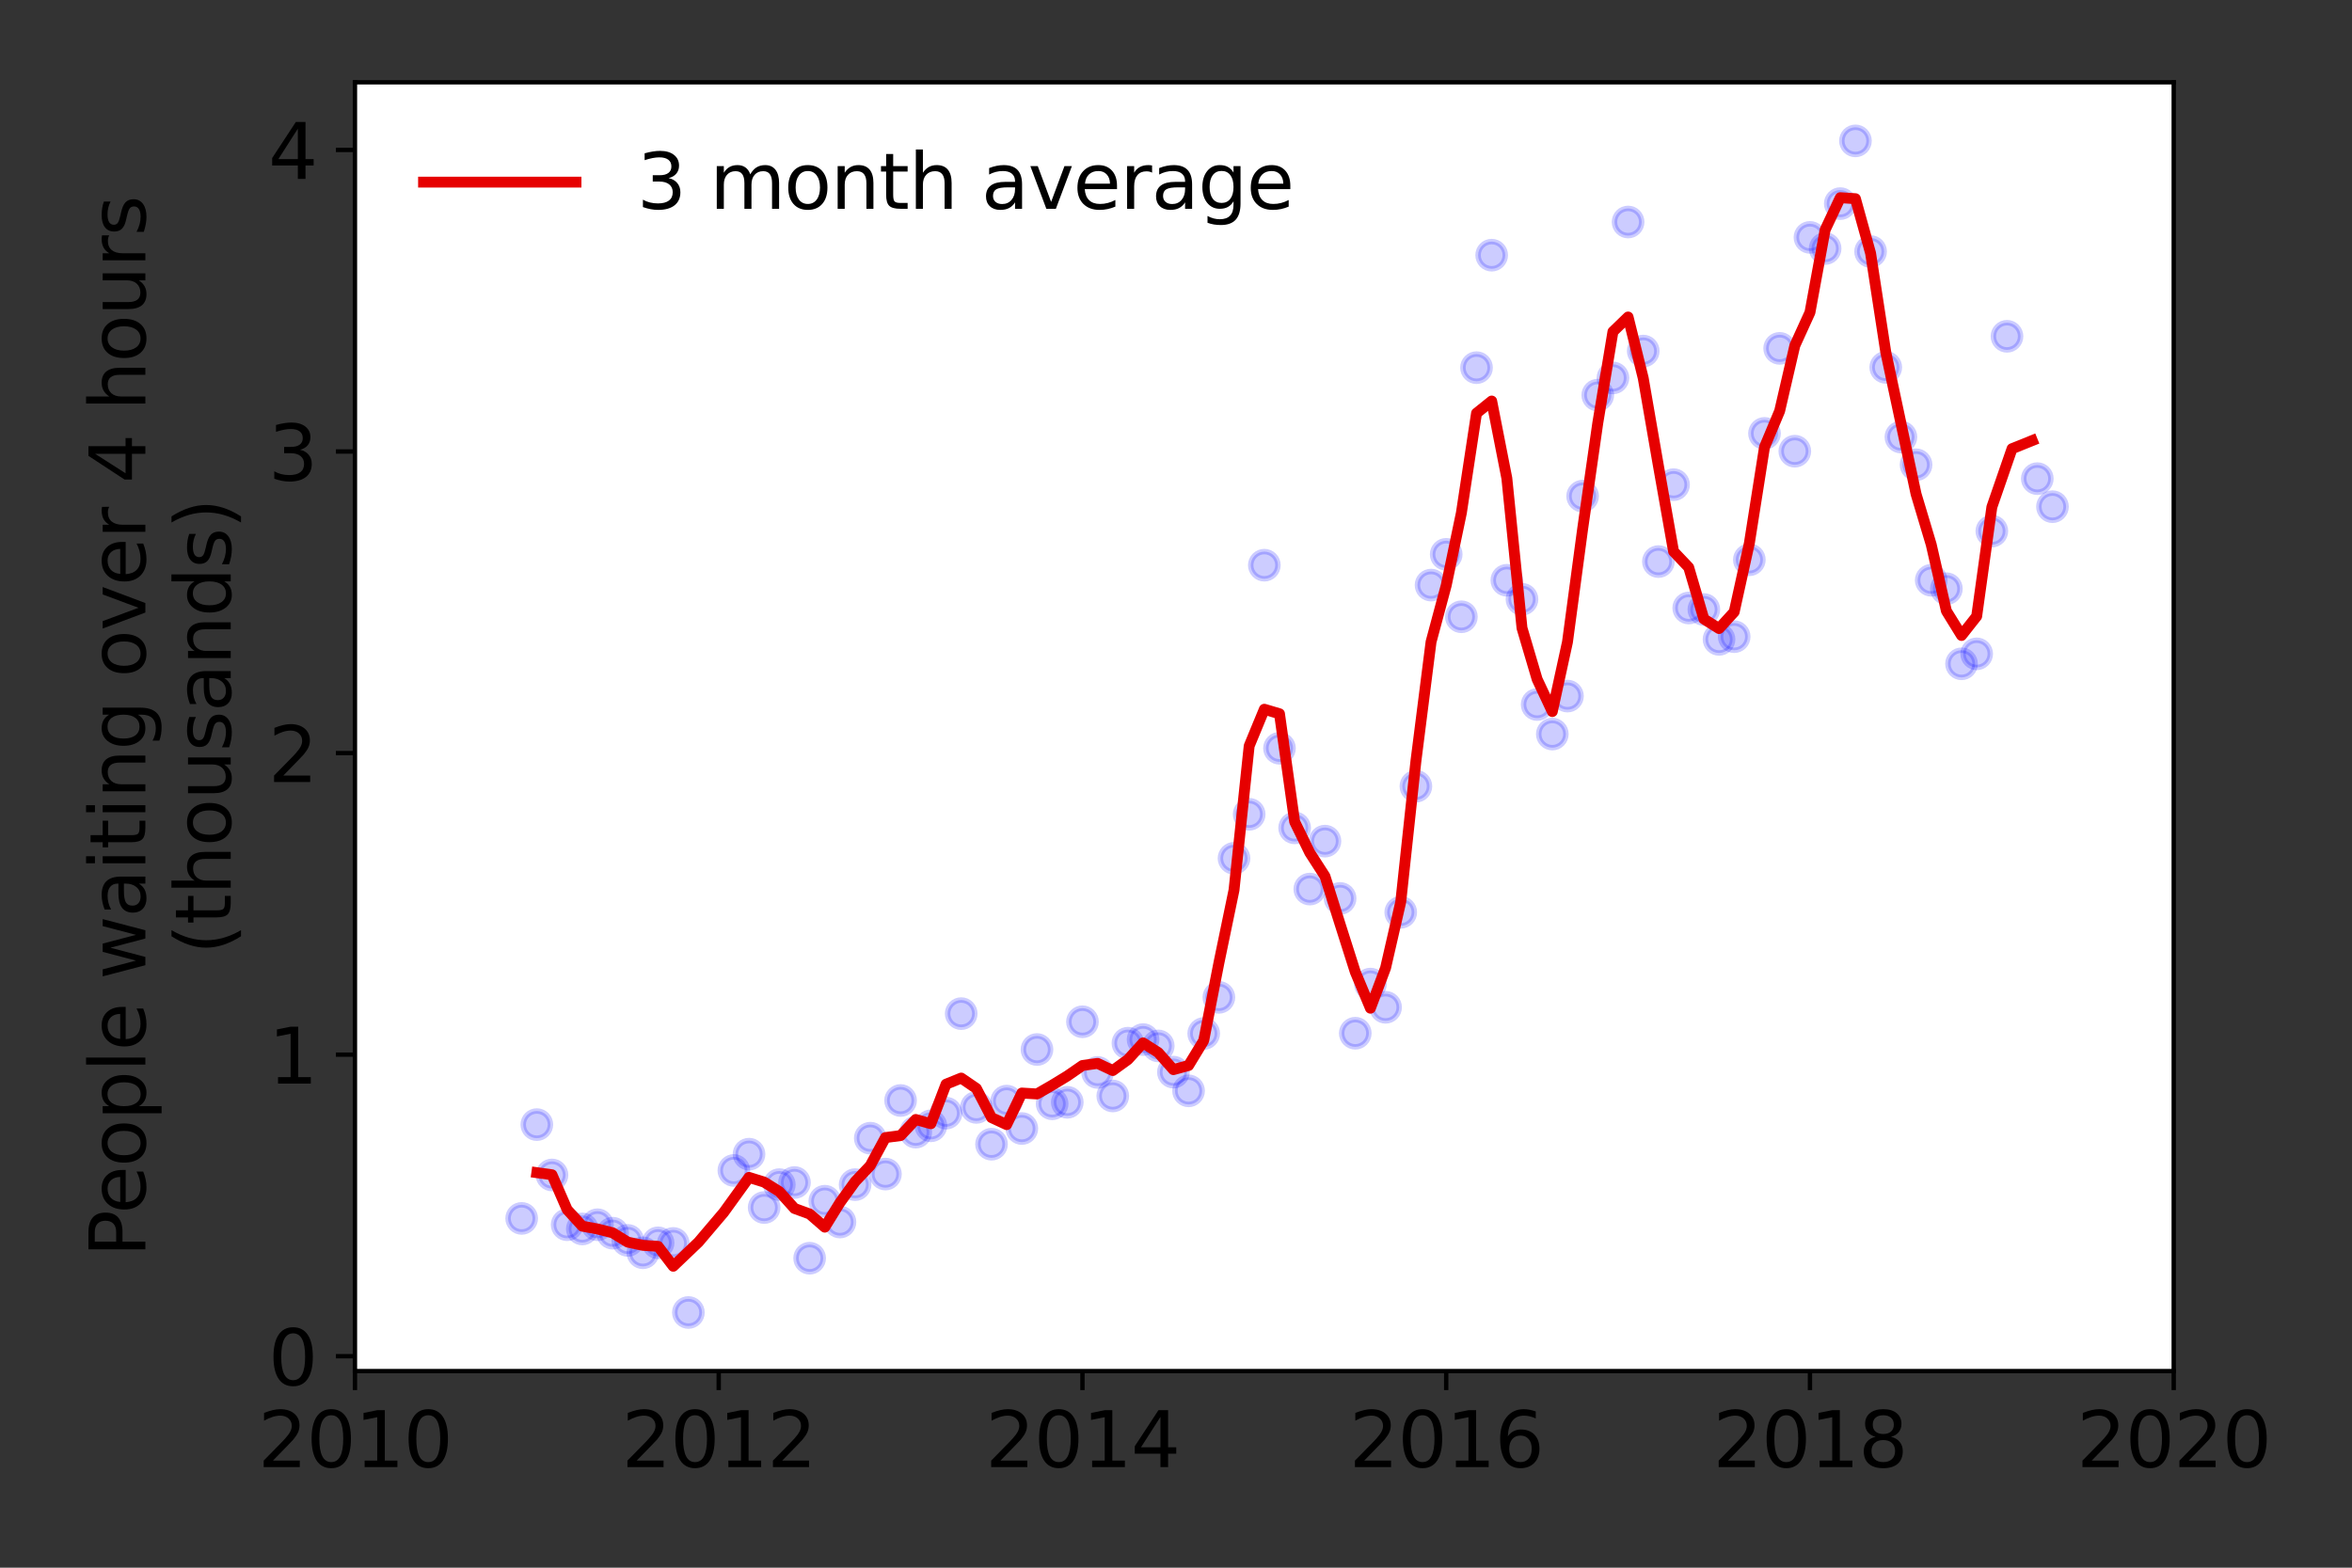 <?xml version="1.0" encoding="utf-8" standalone="no"?>
<!DOCTYPE svg PUBLIC "-//W3C//DTD SVG 1.1//EN"
  "http://www.w3.org/Graphics/SVG/1.1/DTD/svg11.dtd">
<svg height="288pt" version="1.1" viewBox="0 0 432 288" width="432pt" xmlns="http://www.w3.org/2000/svg" xmlns:xlink="http://www.w3.org/1999/xlink">
 <rect x="0" y="0" width="432" height="288" fill="#333333" stroke="none"/>
 <defs>
  <style type="text/css">*{stroke-linecap:butt;stroke-linejoin:round;}</style>
 </defs>
 <g id="figure_1">
  <g id="patch_1">
   <path d="M 0 288 
L 432 288 
L 432 0 
L 0 0 
z
" style="fill:none;"/>
  </g>
  <g id="axes_1">
   <g id="patch_2">
    <path d="M 65.195 251.88 
L 399.255 251.88 
L 399.255 15.12 
L 65.195 15.12 
z
" style="fill:#ffffff;"/>
   </g>
   <g id="matplotlib.axis_1">
    <g id="xtick_1">
     <g id="line2d_1">
      <defs>
       <path d="M 0 0 
L 0 3.5 
" id="meddc750078" style="stroke:#000000;stroke-width:0.8;"/>
      </defs>
      <g>
       <use style="stroke:#000000;stroke-width:0.8;" x="65.195" xlink:href="#meddc750078" y="251.88"/>
      </g>
     </g>
     <g id="text_1">
      <!-- 2010 -->
      <g transform="translate(47.38 269.518)scale(0.14 -0.14)">
       <defs>
        <path d="M 1228 531 
L 3431 531 
L 3431 0 
L 469 0 
L 469 531 
Q 828 903 1448 1529 
Q 2069 2156 2228 2338 
Q 2531 2678 2651 2914 
Q 2772 3150 2772 3378 
Q 2772 3750 2511 3984 
Q 2250 4219 1831 4219 
Q 1534 4219 1204 4116 
Q 875 4013 500 3803 
L 500 4441 
Q 881 4594 1212 4672 
Q 1544 4750 1819 4750 
Q 2544 4750 2975 4387 
Q 3406 4025 3406 3419 
Q 3406 3131 3298 2873 
Q 3191 2616 2906 2266 
Q 2828 2175 2409 1742 
Q 1991 1309 1228 531 
z
" id="DejaVuSans-32" transform="scale(0.016)"/>
        <path d="M 2034 4250 
Q 1547 4250 1301 3770 
Q 1056 3291 1056 2328 
Q 1056 1369 1301 889 
Q 1547 409 2034 409 
Q 2525 409 2770 889 
Q 3016 1369 3016 2328 
Q 3016 3291 2770 3770 
Q 2525 4250 2034 4250 
z
M 2034 4750 
Q 2819 4750 3233 4129 
Q 3647 3509 3647 2328 
Q 3647 1150 3233 529 
Q 2819 -91 2034 -91 
Q 1250 -91 836 529 
Q 422 1150 422 2328 
Q 422 3509 836 4129 
Q 1250 4750 2034 4750 
z
" id="DejaVuSans-30" transform="scale(0.016)"/>
        <path d="M 794 531 
L 1825 531 
L 1825 4091 
L 703 3866 
L 703 4441 
L 1819 4666 
L 2450 4666 
L 2450 531 
L 3481 531 
L 3481 0 
L 794 0 
L 794 531 
z
" id="DejaVuSans-31" transform="scale(0.016)"/>
       </defs>
       <use xlink:href="#DejaVuSans-32"/>
       <use x="63.623" xlink:href="#DejaVuSans-30"/>
       <use x="127.246" xlink:href="#DejaVuSans-31"/>
       <use x="190.869" xlink:href="#DejaVuSans-30"/>
      </g>
     </g>
    </g>
    <g id="xtick_2">
     <g id="line2d_2">
      <g>
       <use style="stroke:#000000;stroke-width:0.8;" x="132.007" xlink:href="#meddc750078" y="251.88"/>
      </g>
     </g>
     <g id="text_2">
      <!-- 2012 -->
      <g transform="translate(114.192 269.518)scale(0.14 -0.14)">
       <use xlink:href="#DejaVuSans-32"/>
       <use x="63.623" xlink:href="#DejaVuSans-30"/>
       <use x="127.246" xlink:href="#DejaVuSans-31"/>
       <use x="190.869" xlink:href="#DejaVuSans-32"/>
      </g>
     </g>
    </g>
    <g id="xtick_3">
     <g id="line2d_3">
      <g>
       <use style="stroke:#000000;stroke-width:0.8;" x="198.819" xlink:href="#meddc750078" y="251.88"/>
      </g>
     </g>
     <g id="text_3">
      <!-- 2014 -->
      <g transform="translate(181.004 269.518)scale(0.14 -0.14)">
       <defs>
        <path d="M 2419 4116 
L 825 1625 
L 2419 1625 
L 2419 4116 
z
M 2253 4666 
L 3047 4666 
L 3047 1625 
L 3713 1625 
L 3713 1100 
L 3047 1100 
L 3047 0 
L 2419 0 
L 2419 1100 
L 313 1100 
L 313 1709 
L 2253 4666 
z
" id="DejaVuSans-34" transform="scale(0.016)"/>
       </defs>
       <use xlink:href="#DejaVuSans-32"/>
       <use x="63.623" xlink:href="#DejaVuSans-30"/>
       <use x="127.246" xlink:href="#DejaVuSans-31"/>
       <use x="190.869" xlink:href="#DejaVuSans-34"/>
      </g>
     </g>
    </g>
    <g id="xtick_4">
     <g id="line2d_4">
      <g>
       <use style="stroke:#000000;stroke-width:0.8;" x="265.631" xlink:href="#meddc750078" y="251.88"/>
      </g>
     </g>
     <g id="text_4">
      <!-- 2016 -->
      <g transform="translate(247.816 269.518)scale(0.14 -0.14)">
       <defs>
        <path d="M 2113 2584 
Q 1688 2584 1439 2293 
Q 1191 2003 1191 1497 
Q 1191 994 1439 701 
Q 1688 409 2113 409 
Q 2538 409 2786 701 
Q 3034 994 3034 1497 
Q 3034 2003 2786 2293 
Q 2538 2584 2113 2584 
z
M 3366 4563 
L 3366 3988 
Q 3128 4100 2886 4159 
Q 2644 4219 2406 4219 
Q 1781 4219 1451 3797 
Q 1122 3375 1075 2522 
Q 1259 2794 1537 2939 
Q 1816 3084 2150 3084 
Q 2853 3084 3261 2657 
Q 3669 2231 3669 1497 
Q 3669 778 3244 343 
Q 2819 -91 2113 -91 
Q 1303 -91 875 529 
Q 447 1150 447 2328 
Q 447 3434 972 4092 
Q 1497 4750 2381 4750 
Q 2619 4750 2861 4703 
Q 3103 4656 3366 4563 
z
" id="DejaVuSans-36" transform="scale(0.016)"/>
       </defs>
       <use xlink:href="#DejaVuSans-32"/>
       <use x="63.623" xlink:href="#DejaVuSans-30"/>
       <use x="127.246" xlink:href="#DejaVuSans-31"/>
       <use x="190.869" xlink:href="#DejaVuSans-36"/>
      </g>
     </g>
    </g>
    <g id="xtick_5">
     <g id="line2d_5">
      <g>
       <use style="stroke:#000000;stroke-width:0.8;" x="332.443" xlink:href="#meddc750078" y="251.88"/>
      </g>
     </g>
     <g id="text_5">
      <!-- 2018 -->
      <g transform="translate(314.628 269.518)scale(0.14 -0.14)">
       <defs>
        <path d="M 2034 2216 
Q 1584 2216 1326 1975 
Q 1069 1734 1069 1313 
Q 1069 891 1326 650 
Q 1584 409 2034 409 
Q 2484 409 2743 651 
Q 3003 894 3003 1313 
Q 3003 1734 2745 1975 
Q 2488 2216 2034 2216 
z
M 1403 2484 
Q 997 2584 770 2862 
Q 544 3141 544 3541 
Q 544 4100 942 4425 
Q 1341 4750 2034 4750 
Q 2731 4750 3128 4425 
Q 3525 4100 3525 3541 
Q 3525 3141 3298 2862 
Q 3072 2584 2669 2484 
Q 3125 2378 3379 2068 
Q 3634 1759 3634 1313 
Q 3634 634 3220 271 
Q 2806 -91 2034 -91 
Q 1263 -91 848 271 
Q 434 634 434 1313 
Q 434 1759 690 2068 
Q 947 2378 1403 2484 
z
M 1172 3481 
Q 1172 3119 1398 2916 
Q 1625 2713 2034 2713 
Q 2441 2713 2670 2916 
Q 2900 3119 2900 3481 
Q 2900 3844 2670 4047 
Q 2441 4250 2034 4250 
Q 1625 4250 1398 4047 
Q 1172 3844 1172 3481 
z
" id="DejaVuSans-38" transform="scale(0.016)"/>
       </defs>
       <use xlink:href="#DejaVuSans-32"/>
       <use x="63.623" xlink:href="#DejaVuSans-30"/>
       <use x="127.246" xlink:href="#DejaVuSans-31"/>
       <use x="190.869" xlink:href="#DejaVuSans-38"/>
      </g>
     </g>
    </g>
    <g id="xtick_6">
     <g id="line2d_6">
      <g>
       <use style="stroke:#000000;stroke-width:0.8;" x="399.255" xlink:href="#meddc750078" y="251.88"/>
      </g>
     </g>
     <g id="text_6">
      <!-- 2020 -->
      <g transform="translate(381.44 269.518)scale(0.14 -0.14)">
       <use xlink:href="#DejaVuSans-32"/>
       <use x="63.623" xlink:href="#DejaVuSans-30"/>
       <use x="127.246" xlink:href="#DejaVuSans-32"/>
       <use x="190.869" xlink:href="#DejaVuSans-30"/>
      </g>
     </g>
    </g>
   </g>
   <g id="matplotlib.axis_2">
    <g id="ytick_1">
     <g id="line2d_7">
      <defs>
       <path d="M 0 0 
L -3.5 0 
" id="ma25fdb5f97" style="stroke:#000000;stroke-width:0.8;"/>
      </defs>
      <g>
       <use style="stroke:#000000;stroke-width:0.8;" x="65.195" xlink:href="#ma25fdb5f97" y="249.151"/>
      </g>
     </g>
     <g id="text_7">
      <!-- 0 -->
      <g transform="translate(49.288 254.47)scale(0.14 -0.14)">
       <use xlink:href="#DejaVuSans-30"/>
      </g>
     </g>
    </g>
    <g id="ytick_2">
     <g id="line2d_8">
      <g>
       <use style="stroke:#000000;stroke-width:0.8;" x="65.195" xlink:href="#ma25fdb5f97" y="193.75"/>
      </g>
     </g>
     <g id="text_8">
      <!-- 1 -->
      <g transform="translate(49.288 199.068)scale(0.14 -0.14)">
       <use xlink:href="#DejaVuSans-31"/>
      </g>
     </g>
    </g>
    <g id="ytick_3">
     <g id="line2d_9">
      <g>
       <use style="stroke:#000000;stroke-width:0.8;" x="65.195" xlink:href="#ma25fdb5f97" y="138.348"/>
      </g>
     </g>
     <g id="text_9">
      <!-- 2 -->
      <g transform="translate(49.288 143.667)scale(0.14 -0.14)">
       <use xlink:href="#DejaVuSans-32"/>
      </g>
     </g>
    </g>
    <g id="ytick_4">
     <g id="line2d_10">
      <g>
       <use style="stroke:#000000;stroke-width:0.8;" x="65.195" xlink:href="#ma25fdb5f97" y="82.946"/>
      </g>
     </g>
     <g id="text_10">
      <!-- 3 -->
      <g transform="translate(49.288 88.265)scale(0.14 -0.14)">
       <defs>
        <path d="M 2597 2516 
Q 3050 2419 3304 2112 
Q 3559 1806 3559 1356 
Q 3559 666 3084 287 
Q 2609 -91 1734 -91 
Q 1441 -91 1130 -33 
Q 819 25 488 141 
L 488 750 
Q 750 597 1062 519 
Q 1375 441 1716 441 
Q 2309 441 2620 675 
Q 2931 909 2931 1356 
Q 2931 1769 2642 2001 
Q 2353 2234 1838 2234 
L 1294 2234 
L 1294 2753 
L 1863 2753 
Q 2328 2753 2575 2939 
Q 2822 3125 2822 3475 
Q 2822 3834 2567 4026 
Q 2313 4219 1838 4219 
Q 1578 4219 1281 4162 
Q 984 4106 628 3988 
L 628 4550 
Q 988 4650 1302 4700 
Q 1616 4750 1894 4750 
Q 2613 4750 3031 4423 
Q 3450 4097 3450 3541 
Q 3450 3153 3228 2886 
Q 3006 2619 2597 2516 
z
" id="DejaVuSans-33" transform="scale(0.016)"/>
       </defs>
       <use xlink:href="#DejaVuSans-33"/>
      </g>
     </g>
    </g>
    <g id="ytick_5">
     <g id="line2d_11">
      <g>
       <use style="stroke:#000000;stroke-width:0.8;" x="65.195" xlink:href="#ma25fdb5f97" y="27.544"/>
      </g>
     </g>
     <g id="text_11">
      <!-- 4 -->
      <g transform="translate(49.288 32.863)scale(0.14 -0.14)">
       <use xlink:href="#DejaVuSans-34"/>
      </g>
     </g>
    </g>
    <g id="text_12">
     <!-- People waiting over 4 hours -->
     <g transform="translate(26.699 230.925)rotate(-90)scale(0.14 -0.14)">
      <defs>
       <path d="M 1259 4147 
L 1259 2394 
L 2053 2394 
Q 2494 2394 2734 2622 
Q 2975 2850 2975 3272 
Q 2975 3691 2734 3919 
Q 2494 4147 2053 4147 
L 1259 4147 
z
M 628 4666 
L 2053 4666 
Q 2838 4666 3239 4311 
Q 3641 3956 3641 3272 
Q 3641 2581 3239 2228 
Q 2838 1875 2053 1875 
L 1259 1875 
L 1259 0 
L 628 0 
L 628 4666 
z
" id="DejaVuSans-50" transform="scale(0.016)"/>
       <path d="M 3597 1894 
L 3597 1613 
L 953 1613 
Q 991 1019 1311 708 
Q 1631 397 2203 397 
Q 2534 397 2845 478 
Q 3156 559 3463 722 
L 3463 178 
Q 3153 47 2828 -22 
Q 2503 -91 2169 -91 
Q 1331 -91 842 396 
Q 353 884 353 1716 
Q 353 2575 817 3079 
Q 1281 3584 2069 3584 
Q 2775 3584 3186 3129 
Q 3597 2675 3597 1894 
z
M 3022 2063 
Q 3016 2534 2758 2815 
Q 2500 3097 2075 3097 
Q 1594 3097 1305 2825 
Q 1016 2553 972 2059 
L 3022 2063 
z
" id="DejaVuSans-65" transform="scale(0.016)"/>
       <path d="M 1959 3097 
Q 1497 3097 1228 2736 
Q 959 2375 959 1747 
Q 959 1119 1226 758 
Q 1494 397 1959 397 
Q 2419 397 2687 759 
Q 2956 1122 2956 1747 
Q 2956 2369 2687 2733 
Q 2419 3097 1959 3097 
z
M 1959 3584 
Q 2709 3584 3137 3096 
Q 3566 2609 3566 1747 
Q 3566 888 3137 398 
Q 2709 -91 1959 -91 
Q 1206 -91 779 398 
Q 353 888 353 1747 
Q 353 2609 779 3096 
Q 1206 3584 1959 3584 
z
" id="DejaVuSans-6f" transform="scale(0.016)"/>
       <path d="M 1159 525 
L 1159 -1331 
L 581 -1331 
L 581 3500 
L 1159 3500 
L 1159 2969 
Q 1341 3281 1617 3432 
Q 1894 3584 2278 3584 
Q 2916 3584 3314 3078 
Q 3713 2572 3713 1747 
Q 3713 922 3314 415 
Q 2916 -91 2278 -91 
Q 1894 -91 1617 61 
Q 1341 213 1159 525 
z
M 3116 1747 
Q 3116 2381 2855 2742 
Q 2594 3103 2138 3103 
Q 1681 3103 1420 2742 
Q 1159 2381 1159 1747 
Q 1159 1113 1420 752 
Q 1681 391 2138 391 
Q 2594 391 2855 752 
Q 3116 1113 3116 1747 
z
" id="DejaVuSans-70" transform="scale(0.016)"/>
       <path d="M 603 4863 
L 1178 4863 
L 1178 0 
L 603 0 
L 603 4863 
z
" id="DejaVuSans-6c" transform="scale(0.016)"/>
       <path id="DejaVuSans-20" transform="scale(0.016)"/>
       <path d="M 269 3500 
L 844 3500 
L 1563 769 
L 2278 3500 
L 2956 3500 
L 3675 769 
L 4391 3500 
L 4966 3500 
L 4050 0 
L 3372 0 
L 2619 2869 
L 1863 0 
L 1184 0 
L 269 3500 
z
" id="DejaVuSans-77" transform="scale(0.016)"/>
       <path d="M 2194 1759 
Q 1497 1759 1228 1600 
Q 959 1441 959 1056 
Q 959 750 1161 570 
Q 1363 391 1709 391 
Q 2188 391 2477 730 
Q 2766 1069 2766 1631 
L 2766 1759 
L 2194 1759 
z
M 3341 1997 
L 3341 0 
L 2766 0 
L 2766 531 
Q 2569 213 2275 61 
Q 1981 -91 1556 -91 
Q 1019 -91 701 211 
Q 384 513 384 1019 
Q 384 1609 779 1909 
Q 1175 2209 1959 2209 
L 2766 2209 
L 2766 2266 
Q 2766 2663 2505 2880 
Q 2244 3097 1772 3097 
Q 1472 3097 1187 3025 
Q 903 2953 641 2809 
L 641 3341 
Q 956 3463 1253 3523 
Q 1550 3584 1831 3584 
Q 2591 3584 2966 3190 
Q 3341 2797 3341 1997 
z
" id="DejaVuSans-61" transform="scale(0.016)"/>
       <path d="M 603 3500 
L 1178 3500 
L 1178 0 
L 603 0 
L 603 3500 
z
M 603 4863 
L 1178 4863 
L 1178 4134 
L 603 4134 
L 603 4863 
z
" id="DejaVuSans-69" transform="scale(0.016)"/>
       <path d="M 1172 4494 
L 1172 3500 
L 2356 3500 
L 2356 3053 
L 1172 3053 
L 1172 1153 
Q 1172 725 1289 603 
Q 1406 481 1766 481 
L 2356 481 
L 2356 0 
L 1766 0 
Q 1100 0 847 248 
Q 594 497 594 1153 
L 594 3053 
L 172 3053 
L 172 3500 
L 594 3500 
L 594 4494 
L 1172 4494 
z
" id="DejaVuSans-74" transform="scale(0.016)"/>
       <path d="M 3513 2113 
L 3513 0 
L 2938 0 
L 2938 2094 
Q 2938 2591 2744 2837 
Q 2550 3084 2163 3084 
Q 1697 3084 1428 2787 
Q 1159 2491 1159 1978 
L 1159 0 
L 581 0 
L 581 3500 
L 1159 3500 
L 1159 2956 
Q 1366 3272 1645 3428 
Q 1925 3584 2291 3584 
Q 2894 3584 3203 3211 
Q 3513 2838 3513 2113 
z
" id="DejaVuSans-6e" transform="scale(0.016)"/>
       <path d="M 2906 1791 
Q 2906 2416 2648 2759 
Q 2391 3103 1925 3103 
Q 1463 3103 1205 2759 
Q 947 2416 947 1791 
Q 947 1169 1205 825 
Q 1463 481 1925 481 
Q 2391 481 2648 825 
Q 2906 1169 2906 1791 
z
M 3481 434 
Q 3481 -459 3084 -895 
Q 2688 -1331 1869 -1331 
Q 1566 -1331 1297 -1286 
Q 1028 -1241 775 -1147 
L 775 -588 
Q 1028 -725 1275 -790 
Q 1522 -856 1778 -856 
Q 2344 -856 2625 -561 
Q 2906 -266 2906 331 
L 2906 616 
Q 2728 306 2450 153 
Q 2172 0 1784 0 
Q 1141 0 747 490 
Q 353 981 353 1791 
Q 353 2603 747 3093 
Q 1141 3584 1784 3584 
Q 2172 3584 2450 3431 
Q 2728 3278 2906 2969 
L 2906 3500 
L 3481 3500 
L 3481 434 
z
" id="DejaVuSans-67" transform="scale(0.016)"/>
       <path d="M 191 3500 
L 800 3500 
L 1894 563 
L 2988 3500 
L 3597 3500 
L 2284 0 
L 1503 0 
L 191 3500 
z
" id="DejaVuSans-76" transform="scale(0.016)"/>
       <path d="M 2631 2963 
Q 2534 3019 2420 3045 
Q 2306 3072 2169 3072 
Q 1681 3072 1420 2755 
Q 1159 2438 1159 1844 
L 1159 0 
L 581 0 
L 581 3500 
L 1159 3500 
L 1159 2956 
Q 1341 3275 1631 3429 
Q 1922 3584 2338 3584 
Q 2397 3584 2469 3576 
Q 2541 3569 2628 3553 
L 2631 2963 
z
" id="DejaVuSans-72" transform="scale(0.016)"/>
       <path d="M 3513 2113 
L 3513 0 
L 2938 0 
L 2938 2094 
Q 2938 2591 2744 2837 
Q 2550 3084 2163 3084 
Q 1697 3084 1428 2787 
Q 1159 2491 1159 1978 
L 1159 0 
L 581 0 
L 581 4863 
L 1159 4863 
L 1159 2956 
Q 1366 3272 1645 3428 
Q 1925 3584 2291 3584 
Q 2894 3584 3203 3211 
Q 3513 2838 3513 2113 
z
" id="DejaVuSans-68" transform="scale(0.016)"/>
       <path d="M 544 1381 
L 544 3500 
L 1119 3500 
L 1119 1403 
Q 1119 906 1312 657 
Q 1506 409 1894 409 
Q 2359 409 2629 706 
Q 2900 1003 2900 1516 
L 2900 3500 
L 3475 3500 
L 3475 0 
L 2900 0 
L 2900 538 
Q 2691 219 2414 64 
Q 2138 -91 1772 -91 
Q 1169 -91 856 284 
Q 544 659 544 1381 
z
M 1991 3584 
L 1991 3584 
z
" id="DejaVuSans-75" transform="scale(0.016)"/>
       <path d="M 2834 3397 
L 2834 2853 
Q 2591 2978 2328 3040 
Q 2066 3103 1784 3103 
Q 1356 3103 1142 2972 
Q 928 2841 928 2578 
Q 928 2378 1081 2264 
Q 1234 2150 1697 2047 
L 1894 2003 
Q 2506 1872 2764 1633 
Q 3022 1394 3022 966 
Q 3022 478 2636 193 
Q 2250 -91 1575 -91 
Q 1294 -91 989 -36 
Q 684 19 347 128 
L 347 722 
Q 666 556 975 473 
Q 1284 391 1588 391 
Q 1994 391 2212 530 
Q 2431 669 2431 922 
Q 2431 1156 2273 1281 
Q 2116 1406 1581 1522 
L 1381 1569 
Q 847 1681 609 1914 
Q 372 2147 372 2553 
Q 372 3047 722 3315 
Q 1072 3584 1716 3584 
Q 2034 3584 2315 3537 
Q 2597 3491 2834 3397 
z
" id="DejaVuSans-73" transform="scale(0.016)"/>
      </defs>
      <use xlink:href="#DejaVuSans-50"/>
      <use x="56.678" xlink:href="#DejaVuSans-65"/>
      <use x="118.201" xlink:href="#DejaVuSans-6f"/>
      <use x="179.383" xlink:href="#DejaVuSans-70"/>
      <use x="242.859" xlink:href="#DejaVuSans-6c"/>
      <use x="270.643" xlink:href="#DejaVuSans-65"/>
      <use x="332.166" xlink:href="#DejaVuSans-20"/>
      <use x="363.953" xlink:href="#DejaVuSans-77"/>
      <use x="445.74" xlink:href="#DejaVuSans-61"/>
      <use x="507.02" xlink:href="#DejaVuSans-69"/>
      <use x="534.803" xlink:href="#DejaVuSans-74"/>
      <use x="574.012" xlink:href="#DejaVuSans-69"/>
      <use x="601.795" xlink:href="#DejaVuSans-6e"/>
      <use x="665.174" xlink:href="#DejaVuSans-67"/>
      <use x="728.65" xlink:href="#DejaVuSans-20"/>
      <use x="760.438" xlink:href="#DejaVuSans-6f"/>
      <use x="821.619" xlink:href="#DejaVuSans-76"/>
      <use x="880.799" xlink:href="#DejaVuSans-65"/>
      <use x="942.322" xlink:href="#DejaVuSans-72"/>
      <use x="983.436" xlink:href="#DejaVuSans-20"/>
      <use x="1015.223" xlink:href="#DejaVuSans-34"/>
      <use x="1078.846" xlink:href="#DejaVuSans-20"/>
      <use x="1110.633" xlink:href="#DejaVuSans-68"/>
      <use x="1174.012" xlink:href="#DejaVuSans-6f"/>
      <use x="1235.193" xlink:href="#DejaVuSans-75"/>
      <use x="1298.572" xlink:href="#DejaVuSans-72"/>
      <use x="1339.686" xlink:href="#DejaVuSans-73"/>
     </g>
     <!-- (thousands) -->
     <g transform="translate(42.376 175.325)rotate(-90)scale(0.14 -0.14)">
      <defs>
       <path d="M 1984 4856 
Q 1566 4138 1362 3434 
Q 1159 2731 1159 2009 
Q 1159 1288 1364 580 
Q 1569 -128 1984 -844 
L 1484 -844 
Q 1016 -109 783 600 
Q 550 1309 550 2009 
Q 550 2706 781 3412 
Q 1013 4119 1484 4856 
L 1984 4856 
z
" id="DejaVuSans-28" transform="scale(0.016)"/>
       <path d="M 2906 2969 
L 2906 4863 
L 3481 4863 
L 3481 0 
L 2906 0 
L 2906 525 
Q 2725 213 2448 61 
Q 2172 -91 1784 -91 
Q 1150 -91 751 415 
Q 353 922 353 1747 
Q 353 2572 751 3078 
Q 1150 3584 1784 3584 
Q 2172 3584 2448 3432 
Q 2725 3281 2906 2969 
z
M 947 1747 
Q 947 1113 1208 752 
Q 1469 391 1925 391 
Q 2381 391 2643 752 
Q 2906 1113 2906 1747 
Q 2906 2381 2643 2742 
Q 2381 3103 1925 3103 
Q 1469 3103 1208 2742 
Q 947 2381 947 1747 
z
" id="DejaVuSans-64" transform="scale(0.016)"/>
       <path d="M 513 4856 
L 1013 4856 
Q 1481 4119 1714 3412 
Q 1947 2706 1947 2009 
Q 1947 1309 1714 600 
Q 1481 -109 1013 -844 
L 513 -844 
Q 928 -128 1133 580 
Q 1338 1288 1338 2009 
Q 1338 2731 1133 3434 
Q 928 4138 513 4856 
z
" id="DejaVuSans-29" transform="scale(0.016)"/>
      </defs>
      <use xlink:href="#DejaVuSans-28"/>
      <use x="39.014" xlink:href="#DejaVuSans-74"/>
      <use x="78.223" xlink:href="#DejaVuSans-68"/>
      <use x="141.602" xlink:href="#DejaVuSans-6f"/>
      <use x="202.783" xlink:href="#DejaVuSans-75"/>
      <use x="266.162" xlink:href="#DejaVuSans-73"/>
      <use x="318.262" xlink:href="#DejaVuSans-61"/>
      <use x="379.541" xlink:href="#DejaVuSans-6e"/>
      <use x="442.92" xlink:href="#DejaVuSans-64"/>
      <use x="506.396" xlink:href="#DejaVuSans-73"/>
      <use x="558.496" xlink:href="#DejaVuSans-29"/>
     </g>
    </g>
   </g>
   <g id="line2d_12">
    <defs>
     <path d="M 0 2.5 
C 0.663 2.5 1.299 2.237 1.768 1.768 
C 2.237 1.299 2.5 0.663 2.5 0 
C 2.5 -0.663 2.237 -1.299 1.768 -1.768 
C 1.299 -2.237 0.663 -2.5 0 -2.5 
C -0.663 -2.5 -1.299 -2.237 -1.768 -1.768 
C -2.237 -1.299 -2.5 -0.663 -2.5 0 
C -2.5 0.663 -2.237 1.299 -1.768 1.768 
C -1.299 2.237 -0.663 2.5 0 2.5 
z
" id="m544a299ef6" style="stroke:#0000ff;stroke-opacity:0.2;"/>
    </defs>
    <g clip-path="url(#p3aef100543)">
     <use style="fill:#0000ff;fill-opacity:0.2;stroke:#0000ff;stroke-opacity:0.2;" x="376.984" xlink:href="#m544a299ef6" y="93.084"/>
     <use style="fill:#0000ff;fill-opacity:0.2;stroke:#0000ff;stroke-opacity:0.2;" x="374.2" xlink:href="#m544a299ef6" y="87.932"/>
     <use style="fill:#0000ff;fill-opacity:0.2;stroke:#0000ff;stroke-opacity:0.2;" x="368.633" xlink:href="#m544a299ef6" y="61.782"/>
     <use style="fill:#0000ff;fill-opacity:0.2;stroke:#0000ff;stroke-opacity:0.2;" x="365.849" xlink:href="#m544a299ef6" y="97.572"/>
     <use style="fill:#0000ff;fill-opacity:0.2;stroke:#0000ff;stroke-opacity:0.2;" x="363.065" xlink:href="#m544a299ef6" y="120.12"/>
     <use style="fill:#0000ff;fill-opacity:0.2;stroke:#0000ff;stroke-opacity:0.2;" x="360.281" xlink:href="#m544a299ef6" y="121.949"/>
     <use style="fill:#0000ff;fill-opacity:0.2;stroke:#0000ff;stroke-opacity:0.2;" x="357.498" xlink:href="#m544a299ef6" y="108.154"/>
     <use style="fill:#0000ff;fill-opacity:0.2;stroke:#0000ff;stroke-opacity:0.2;" x="354.714" xlink:href="#m544a299ef6" y="106.602"/>
     <use style="fill:#0000ff;fill-opacity:0.2;stroke:#0000ff;stroke-opacity:0.2;" x="351.93" xlink:href="#m544a299ef6" y="85.383"/>
     <use style="fill:#0000ff;fill-opacity:0.2;stroke:#0000ff;stroke-opacity:0.2;" x="349.146" xlink:href="#m544a299ef6" y="80.286"/>
     <use style="fill:#0000ff;fill-opacity:0.2;stroke:#0000ff;stroke-opacity:0.2;" x="346.362" xlink:href="#m544a299ef6" y="67.489"/>
     <use style="fill:#0000ff;fill-opacity:0.2;stroke:#0000ff;stroke-opacity:0.2;" x="343.578" xlink:href="#m544a299ef6" y="46.214"/>
     <use style="fill:#0000ff;fill-opacity:0.2;stroke:#0000ff;stroke-opacity:0.2;" x="340.795" xlink:href="#m544a299ef6" y="25.882"/>
     <use style="fill:#0000ff;fill-opacity:0.2;stroke:#0000ff;stroke-opacity:0.2;" x="338.011" xlink:href="#m544a299ef6" y="37.405"/>
     <use style="fill:#0000ff;fill-opacity:0.2;stroke:#0000ff;stroke-opacity:0.2;" x="335.227" xlink:href="#m544a299ef6" y="45.66"/>
     <use style="fill:#0000ff;fill-opacity:0.2;stroke:#0000ff;stroke-opacity:0.2;" x="332.443" xlink:href="#m544a299ef6" y="43.61"/>
     <use style="fill:#0000ff;fill-opacity:0.2;stroke:#0000ff;stroke-opacity:0.2;" x="329.659" xlink:href="#m544a299ef6" y="82.89"/>
     <use style="fill:#0000ff;fill-opacity:0.2;stroke:#0000ff;stroke-opacity:0.2;" x="326.875" xlink:href="#m544a299ef6" y="63.998"/>
     <use style="fill:#0000ff;fill-opacity:0.2;stroke:#0000ff;stroke-opacity:0.2;" x="324.091" xlink:href="#m544a299ef6" y="79.622"/>
     <use style="fill:#0000ff;fill-opacity:0.2;stroke:#0000ff;stroke-opacity:0.2;" x="321.308" xlink:href="#m544a299ef6" y="102.835"/>
     <use style="fill:#0000ff;fill-opacity:0.2;stroke:#0000ff;stroke-opacity:0.2;" x="318.524" xlink:href="#m544a299ef6" y="116.963"/>
     <use style="fill:#0000ff;fill-opacity:0.2;stroke:#0000ff;stroke-opacity:0.2;" x="315.74" xlink:href="#m544a299ef6" y="117.461"/>
     <use style="fill:#0000ff;fill-opacity:0.2;stroke:#0000ff;stroke-opacity:0.2;" x="312.956" xlink:href="#m544a299ef6" y="111.976"/>
     <use style="fill:#0000ff;fill-opacity:0.2;stroke:#0000ff;stroke-opacity:0.2;" x="310.172" xlink:href="#m544a299ef6" y="111.699"/>
     <use style="fill:#0000ff;fill-opacity:0.2;stroke:#0000ff;stroke-opacity:0.2;" x="307.389" xlink:href="#m544a299ef6" y="89.04"/>
     <use style="fill:#0000ff;fill-opacity:0.2;stroke:#0000ff;stroke-opacity:0.2;" x="304.605" xlink:href="#m544a299ef6" y="103.167"/>
     <use style="fill:#0000ff;fill-opacity:0.2;stroke:#0000ff;stroke-opacity:0.2;" x="301.821" xlink:href="#m544a299ef6" y="64.497"/>
     <use style="fill:#0000ff;fill-opacity:0.2;stroke:#0000ff;stroke-opacity:0.2;" x="299.037" xlink:href="#m544a299ef6" y="40.785"/>
     <use style="fill:#0000ff;fill-opacity:0.2;stroke:#0000ff;stroke-opacity:0.2;" x="296.253" xlink:href="#m544a299ef6" y="69.428"/>
     <use style="fill:#0000ff;fill-opacity:0.2;stroke:#0000ff;stroke-opacity:0.2;" x="293.469" xlink:href="#m544a299ef6" y="72.586"/>
     <use style="fill:#0000ff;fill-opacity:0.2;stroke:#0000ff;stroke-opacity:0.2;" x="290.685" xlink:href="#m544a299ef6" y="91.145"/>
     <use style="fill:#0000ff;fill-opacity:0.2;stroke:#0000ff;stroke-opacity:0.2;" x="287.902" xlink:href="#m544a299ef6" y="127.877"/>
     <use style="fill:#0000ff;fill-opacity:0.2;stroke:#0000ff;stroke-opacity:0.2;" x="285.118" xlink:href="#m544a299ef6" y="134.857"/>
     <use style="fill:#0000ff;fill-opacity:0.2;stroke:#0000ff;stroke-opacity:0.2;" x="282.334" xlink:href="#m544a299ef6" y="129.428"/>
     <use style="fill:#0000ff;fill-opacity:0.2;stroke:#0000ff;stroke-opacity:0.2;" x="279.55" xlink:href="#m544a299ef6" y="110.093"/>
     <use style="fill:#0000ff;fill-opacity:0.2;stroke:#0000ff;stroke-opacity:0.2;" x="276.766" xlink:href="#m544a299ef6" y="106.602"/>
     <use style="fill:#0000ff;fill-opacity:0.2;stroke:#0000ff;stroke-opacity:0.2;" x="273.983" xlink:href="#m544a299ef6" y="46.879"/>
     <use style="fill:#0000ff;fill-opacity:0.2;stroke:#0000ff;stroke-opacity:0.2;" x="271.199" xlink:href="#m544a299ef6" y="67.544"/>
     <use style="fill:#0000ff;fill-opacity:0.2;stroke:#0000ff;stroke-opacity:0.2;" x="268.415" xlink:href="#m544a299ef6" y="113.306"/>
     <use style="fill:#0000ff;fill-opacity:0.2;stroke:#0000ff;stroke-opacity:0.2;" x="265.631" xlink:href="#m544a299ef6" y="101.838"/>
     <use style="fill:#0000ff;fill-opacity:0.2;stroke:#0000ff;stroke-opacity:0.2;" x="262.847" xlink:href="#m544a299ef6" y="107.489"/>
     <use style="fill:#0000ff;fill-opacity:0.2;stroke:#0000ff;stroke-opacity:0.2;" x="260.063" xlink:href="#m544a299ef6" y="144.442"/>
     <use style="fill:#0000ff;fill-opacity:0.2;stroke:#0000ff;stroke-opacity:0.2;" x="257.279" xlink:href="#m544a299ef6" y="167.6"/>
     <use style="fill:#0000ff;fill-opacity:0.2;stroke:#0000ff;stroke-opacity:0.2;" x="254.496" xlink:href="#m544a299ef6" y="185.051"/>
     <use style="fill:#0000ff;fill-opacity:0.2;stroke:#0000ff;stroke-opacity:0.2;" x="251.712" xlink:href="#m544a299ef6" y="180.786"/>
     <use style="fill:#0000ff;fill-opacity:0.2;stroke:#0000ff;stroke-opacity:0.2;" x="248.928" xlink:href="#m544a299ef6" y="189.816"/>
     <use style="fill:#0000ff;fill-opacity:0.2;stroke:#0000ff;stroke-opacity:0.2;" x="246.144" xlink:href="#m544a299ef6" y="165.051"/>
     <use style="fill:#0000ff;fill-opacity:0.2;stroke:#0000ff;stroke-opacity:0.2;" x="243.36" xlink:href="#m544a299ef6" y="154.525"/>
     <use style="fill:#0000ff;fill-opacity:0.2;stroke:#0000ff;stroke-opacity:0.2;" x="240.577" xlink:href="#m544a299ef6" y="163.334"/>
     <use style="fill:#0000ff;fill-opacity:0.2;stroke:#0000ff;stroke-opacity:0.2;" x="237.793" xlink:href="#m544a299ef6" y="152.087"/>
     <use style="fill:#0000ff;fill-opacity:0.2;stroke:#0000ff;stroke-opacity:0.2;" x="235.009" xlink:href="#m544a299ef6" y="137.461"/>
     <use style="fill:#0000ff;fill-opacity:0.2;stroke:#0000ff;stroke-opacity:0.2;" x="232.225" xlink:href="#m544a299ef6" y="103.832"/>
     <use style="fill:#0000ff;fill-opacity:0.2;stroke:#0000ff;stroke-opacity:0.2;" x="229.441" xlink:href="#m544a299ef6" y="149.594"/>
     <use style="fill:#0000ff;fill-opacity:0.2;stroke:#0000ff;stroke-opacity:0.2;" x="226.657" xlink:href="#m544a299ef6" y="157.683"/>
     <use style="fill:#0000ff;fill-opacity:0.2;stroke:#0000ff;stroke-opacity:0.2;" x="223.874" xlink:href="#m544a299ef6" y="183.223"/>
     <use style="fill:#0000ff;fill-opacity:0.2;stroke:#0000ff;stroke-opacity:0.2;" x="221.09" xlink:href="#m544a299ef6" y="189.871"/>
     <use style="fill:#0000ff;fill-opacity:0.2;stroke:#0000ff;stroke-opacity:0.2;" x="218.306" xlink:href="#m544a299ef6" y="200.398"/>
     <use style="fill:#0000ff;fill-opacity:0.2;stroke:#0000ff;stroke-opacity:0.2;" x="215.522" xlink:href="#m544a299ef6" y="196.963"/>
     <use style="fill:#0000ff;fill-opacity:0.2;stroke:#0000ff;stroke-opacity:0.2;" x="212.738" xlink:href="#m544a299ef6" y="192.143"/>
     <use style="fill:#0000ff;fill-opacity:0.2;stroke:#0000ff;stroke-opacity:0.2;" x="209.954" xlink:href="#m544a299ef6" y="190.979"/>
     <use style="fill:#0000ff;fill-opacity:0.2;stroke:#0000ff;stroke-opacity:0.2;" x="207.171" xlink:href="#m544a299ef6" y="191.644"/>
     <use style="fill:#0000ff;fill-opacity:0.2;stroke:#0000ff;stroke-opacity:0.2;" x="204.387" xlink:href="#m544a299ef6" y="201.34"/>
     <use style="fill:#0000ff;fill-opacity:0.2;stroke:#0000ff;stroke-opacity:0.2;" x="201.603" xlink:href="#m544a299ef6" y="197.018"/>
     <use style="fill:#0000ff;fill-opacity:0.2;stroke:#0000ff;stroke-opacity:0.2;" x="198.819" xlink:href="#m544a299ef6" y="187.711"/>
     <use style="fill:#0000ff;fill-opacity:0.2;stroke:#0000ff;stroke-opacity:0.2;" x="196.035" xlink:href="#m544a299ef6" y="202.503"/>
     <use style="fill:#0000ff;fill-opacity:0.2;stroke:#0000ff;stroke-opacity:0.2;" x="193.251" xlink:href="#m544a299ef6" y="202.78"/>
     <use style="fill:#0000ff;fill-opacity:0.2;stroke:#0000ff;stroke-opacity:0.2;" x="190.468" xlink:href="#m544a299ef6" y="192.808"/>
     <use style="fill:#0000ff;fill-opacity:0.2;stroke:#0000ff;stroke-opacity:0.2;" x="187.684" xlink:href="#m544a299ef6" y="207.323"/>
     <use style="fill:#0000ff;fill-opacity:0.2;stroke:#0000ff;stroke-opacity:0.2;" x="184.9" xlink:href="#m544a299ef6" y="202.281"/>
     <use style="fill:#0000ff;fill-opacity:0.2;stroke:#0000ff;stroke-opacity:0.2;" x="182.116" xlink:href="#m544a299ef6" y="210.204"/>
     <use style="fill:#0000ff;fill-opacity:0.2;stroke:#0000ff;stroke-opacity:0.2;" x="179.332" xlink:href="#m544a299ef6" y="203.445"/>
     <use style="fill:#0000ff;fill-opacity:0.2;stroke:#0000ff;stroke-opacity:0.2;" x="176.548" xlink:href="#m544a299ef6" y="186.215"/>
     <use style="fill:#0000ff;fill-opacity:0.2;stroke:#0000ff;stroke-opacity:0.2;" x="173.764" xlink:href="#m544a299ef6" y="204.498"/>
     <use style="fill:#0000ff;fill-opacity:0.2;stroke:#0000ff;stroke-opacity:0.2;" x="170.981" xlink:href="#m544a299ef6" y="206.824"/>
     <use style="fill:#0000ff;fill-opacity:0.2;stroke:#0000ff;stroke-opacity:0.2;" x="168.197" xlink:href="#m544a299ef6" y="207.988"/>
     <use style="fill:#0000ff;fill-opacity:0.2;stroke:#0000ff;stroke-opacity:0.2;" x="165.413" xlink:href="#m544a299ef6" y="202.171"/>
     <use style="fill:#0000ff;fill-opacity:0.2;stroke:#0000ff;stroke-opacity:0.2;" x="162.629" xlink:href="#m544a299ef6" y="215.689"/>
     <use style="fill:#0000ff;fill-opacity:0.2;stroke:#0000ff;stroke-opacity:0.2;" x="159.845" xlink:href="#m544a299ef6" y="209.096"/>
     <use style="fill:#0000ff;fill-opacity:0.2;stroke:#0000ff;stroke-opacity:0.2;" x="157.061" xlink:href="#m544a299ef6" y="217.628"/>
     <use style="fill:#0000ff;fill-opacity:0.2;stroke:#0000ff;stroke-opacity:0.2;" x="154.278" xlink:href="#m544a299ef6" y="224.498"/>
     <use style="fill:#0000ff;fill-opacity:0.2;stroke:#0000ff;stroke-opacity:0.2;" x="151.494" xlink:href="#m544a299ef6" y="220.675"/>
     <use style="fill:#0000ff;fill-opacity:0.2;stroke:#0000ff;stroke-opacity:0.2;" x="148.71" xlink:href="#m544a299ef6" y="231.146"/>
     <use style="fill:#0000ff;fill-opacity:0.2;stroke:#0000ff;stroke-opacity:0.2;" x="145.926" xlink:href="#m544a299ef6" y="217.24"/>
     <use style="fill:#0000ff;fill-opacity:0.2;stroke:#0000ff;stroke-opacity:0.2;" x="143.142" xlink:href="#m544a299ef6" y="217.628"/>
     <use style="fill:#0000ff;fill-opacity:0.2;stroke:#0000ff;stroke-opacity:0.2;" x="140.358" xlink:href="#m544a299ef6" y="221.838"/>
     <use style="fill:#0000ff;fill-opacity:0.2;stroke:#0000ff;stroke-opacity:0.2;" x="137.575" xlink:href="#m544a299ef6" y="212.032"/>
     <use style="fill:#0000ff;fill-opacity:0.2;stroke:#0000ff;stroke-opacity:0.2;" x="134.791" xlink:href="#m544a299ef6" y="215.024"/>
     <use style="fill:#0000ff;fill-opacity:0.2;stroke:#0000ff;stroke-opacity:0.2;" x="126.439" xlink:href="#m544a299ef6" y="241.118"/>
     <use style="fill:#0000ff;fill-opacity:0.2;stroke:#0000ff;stroke-opacity:0.2;" x="123.656" xlink:href="#m544a299ef6" y="228.431"/>
     <use style="fill:#0000ff;fill-opacity:0.2;stroke:#0000ff;stroke-opacity:0.2;" x="120.872" xlink:href="#m544a299ef6" y="228.32"/>
     <use style="fill:#0000ff;fill-opacity:0.2;stroke:#0000ff;stroke-opacity:0.2;" x="118.088" xlink:href="#m544a299ef6" y="230.149"/>
     <use style="fill:#0000ff;fill-opacity:0.2;stroke:#0000ff;stroke-opacity:0.2;" x="115.304" xlink:href="#m544a299ef6" y="227.877"/>
     <use style="fill:#0000ff;fill-opacity:0.2;stroke:#0000ff;stroke-opacity:0.2;" x="112.52" xlink:href="#m544a299ef6" y="226.547"/>
     <use style="fill:#0000ff;fill-opacity:0.2;stroke:#0000ff;stroke-opacity:0.2;" x="109.736" xlink:href="#m544a299ef6" y="224.996"/>
     <use style="fill:#0000ff;fill-opacity:0.2;stroke:#0000ff;stroke-opacity:0.2;" x="106.953" xlink:href="#m544a299ef6" y="225.772"/>
     <use style="fill:#0000ff;fill-opacity:0.2;stroke:#0000ff;stroke-opacity:0.2;" x="104.169" xlink:href="#m544a299ef6" y="224.996"/>
     <use style="fill:#0000ff;fill-opacity:0.2;stroke:#0000ff;stroke-opacity:0.2;" x="101.385" xlink:href="#m544a299ef6" y="215.855"/>
     <use style="fill:#0000ff;fill-opacity:0.2;stroke:#0000ff;stroke-opacity:0.2;" x="98.601" xlink:href="#m544a299ef6" y="206.603"/>
     <use style="fill:#0000ff;fill-opacity:0.2;stroke:#0000ff;stroke-opacity:0.2;" x="95.817" xlink:href="#m544a299ef6" y="223.833"/>
    </g>
   </g>
   <g id="line2d_13">
    <path clip-path="url(#p3aef100543)" d="M 373.273 80.933 
L 369.561 82.429 
L 365.849 93.158 
L 363.065 113.214 
L 360.281 116.741 
L 357.498 112.235 
L 354.714 100.046 
L 351.93 90.757 
L 349.146 77.72 
L 346.362 64.663 
L 343.578 46.528 
L 340.795 36.501 
L 338.011 36.316 
L 335.227 42.225 
L 332.443 57.387 
L 329.659 63.5 
L 326.875 75.503 
L 324.091 82.152 
L 321.308 99.806 
L 318.524 112.42 
L 315.74 115.467 
L 312.956 113.712 
L 310.172 104.239 
L 307.389 101.302 
L 304.605 85.568 
L 301.821 69.483 
L 299.037 58.237 
L 296.253 60.933 
L 293.469 77.72 
L 290.685 97.203 
L 287.902 117.96 
L 285.118 130.721 
L 282.334 124.793 
L 279.55 115.374 
L 276.766 87.858 
L 273.983 73.675 
L 271.199 75.91 
L 268.415 94.229 
L 265.631 107.544 
L 262.847 117.923 
L 260.063 139.844 
L 257.279 165.698 
L 254.496 177.812 
L 251.712 185.218 
L 248.928 178.551 
L 246.144 169.797 
L 243.36 160.97 
L 240.577 156.649 
L 237.793 150.961 
L 235.009 131.127 
L 232.225 130.296 
L 229.441 137.036 
L 226.657 163.5 
L 223.874 176.926 
L 221.09 191.164 
L 218.306 195.744 
L 215.522 196.501 
L 212.738 193.362 
L 209.954 191.589 
L 207.171 194.654 
L 204.387 196.667 
L 201.603 195.356 
L 198.819 195.744 
L 196.035 197.665 
L 193.251 199.364 
L 190.468 200.97 
L 187.684 200.804 
L 184.9 206.603 
L 182.116 205.31 
L 179.332 199.955 
L 176.548 198.052 
L 173.764 199.179 
L 170.981 206.437 
L 168.197 205.661 
L 165.413 208.616 
L 162.629 208.985 
L 159.845 214.137 
L 157.061 217.074 
L 154.278 220.933 
L 151.494 225.439 
L 148.71 223.02 
L 145.926 222.005 
L 143.142 218.902 
L 140.358 217.166 
L 137.575 216.298 
L 132.935 222.725 
L 128.295 228.191 
L 123.656 232.623 
L 120.872 228.967 
L 118.088 228.782 
L 115.304 228.191 
L 112.52 226.474 
L 109.736 225.772 
L 106.953 225.255 
L 104.169 222.208 
L 101.385 215.818 
L 98.601 215.43 
" style="fill:none;stroke:#e60000;stroke-linecap:square;stroke-width:2;"/>
   </g>
   <g id="patch_3">
    <path d="M 65.195 251.88 
L 65.195 15.12 
" style="fill:none;stroke:#000000;stroke-linecap:square;stroke-linejoin:miter;stroke-width:0.8;"/>
   </g>
   <g id="patch_4">
    <path d="M 399.255 251.88 
L 399.255 15.12 
" style="fill:none;stroke:#000000;stroke-linecap:square;stroke-linejoin:miter;stroke-width:0.8;"/>
   </g>
   <g id="patch_5">
    <path d="M 65.195 251.88 
L 399.255 251.88 
" style="fill:none;stroke:#000000;stroke-linecap:square;stroke-linejoin:miter;stroke-width:0.8;"/>
   </g>
   <g id="patch_6">
    <path d="M 65.195 15.12 
L 399.255 15.12 
" style="fill:none;stroke:#000000;stroke-linecap:square;stroke-linejoin:miter;stroke-width:0.8;"/>
   </g>
   <g id="legend_1">
    <g id="line2d_14">
     <path d="M 77.795 33.458 
L 105.795 33.458 
" style="fill:none;stroke:#e60000;stroke-linecap:square;stroke-width:2;"/>
    </g>
    <g id="line2d_15"/>
    <g id="text_13">
     <!-- 3 month average -->
     <g transform="translate(116.995 38.358)scale(0.14 -0.14)">
      <defs>
       <path d="M 3328 2828 
Q 3544 3216 3844 3400 
Q 4144 3584 4550 3584 
Q 5097 3584 5394 3201 
Q 5691 2819 5691 2113 
L 5691 0 
L 5113 0 
L 5113 2094 
Q 5113 2597 4934 2840 
Q 4756 3084 4391 3084 
Q 3944 3084 3684 2787 
Q 3425 2491 3425 1978 
L 3425 0 
L 2847 0 
L 2847 2094 
Q 2847 2600 2669 2842 
Q 2491 3084 2119 3084 
Q 1678 3084 1418 2786 
Q 1159 2488 1159 1978 
L 1159 0 
L 581 0 
L 581 3500 
L 1159 3500 
L 1159 2956 
Q 1356 3278 1631 3431 
Q 1906 3584 2284 3584 
Q 2666 3584 2933 3390 
Q 3200 3197 3328 2828 
z
" id="DejaVuSans-6d" transform="scale(0.016)"/>
      </defs>
      <use xlink:href="#DejaVuSans-33"/>
      <use x="63.623" xlink:href="#DejaVuSans-20"/>
      <use x="95.41" xlink:href="#DejaVuSans-6d"/>
      <use x="192.822" xlink:href="#DejaVuSans-6f"/>
      <use x="254.004" xlink:href="#DejaVuSans-6e"/>
      <use x="317.383" xlink:href="#DejaVuSans-74"/>
      <use x="356.592" xlink:href="#DejaVuSans-68"/>
      <use x="419.971" xlink:href="#DejaVuSans-20"/>
      <use x="451.758" xlink:href="#DejaVuSans-61"/>
      <use x="513.037" xlink:href="#DejaVuSans-76"/>
      <use x="572.217" xlink:href="#DejaVuSans-65"/>
      <use x="633.74" xlink:href="#DejaVuSans-72"/>
      <use x="674.854" xlink:href="#DejaVuSans-61"/>
      <use x="736.133" xlink:href="#DejaVuSans-67"/>
      <use x="799.609" xlink:href="#DejaVuSans-65"/>
     </g>
    </g>
   </g>
  </g>
 </g>
 <defs>
  <clipPath id="p3aef100543">
   <rect height="236.76" width="334.06" x="65.195" y="15.12"/>
  </clipPath>
 </defs>
</svg>

